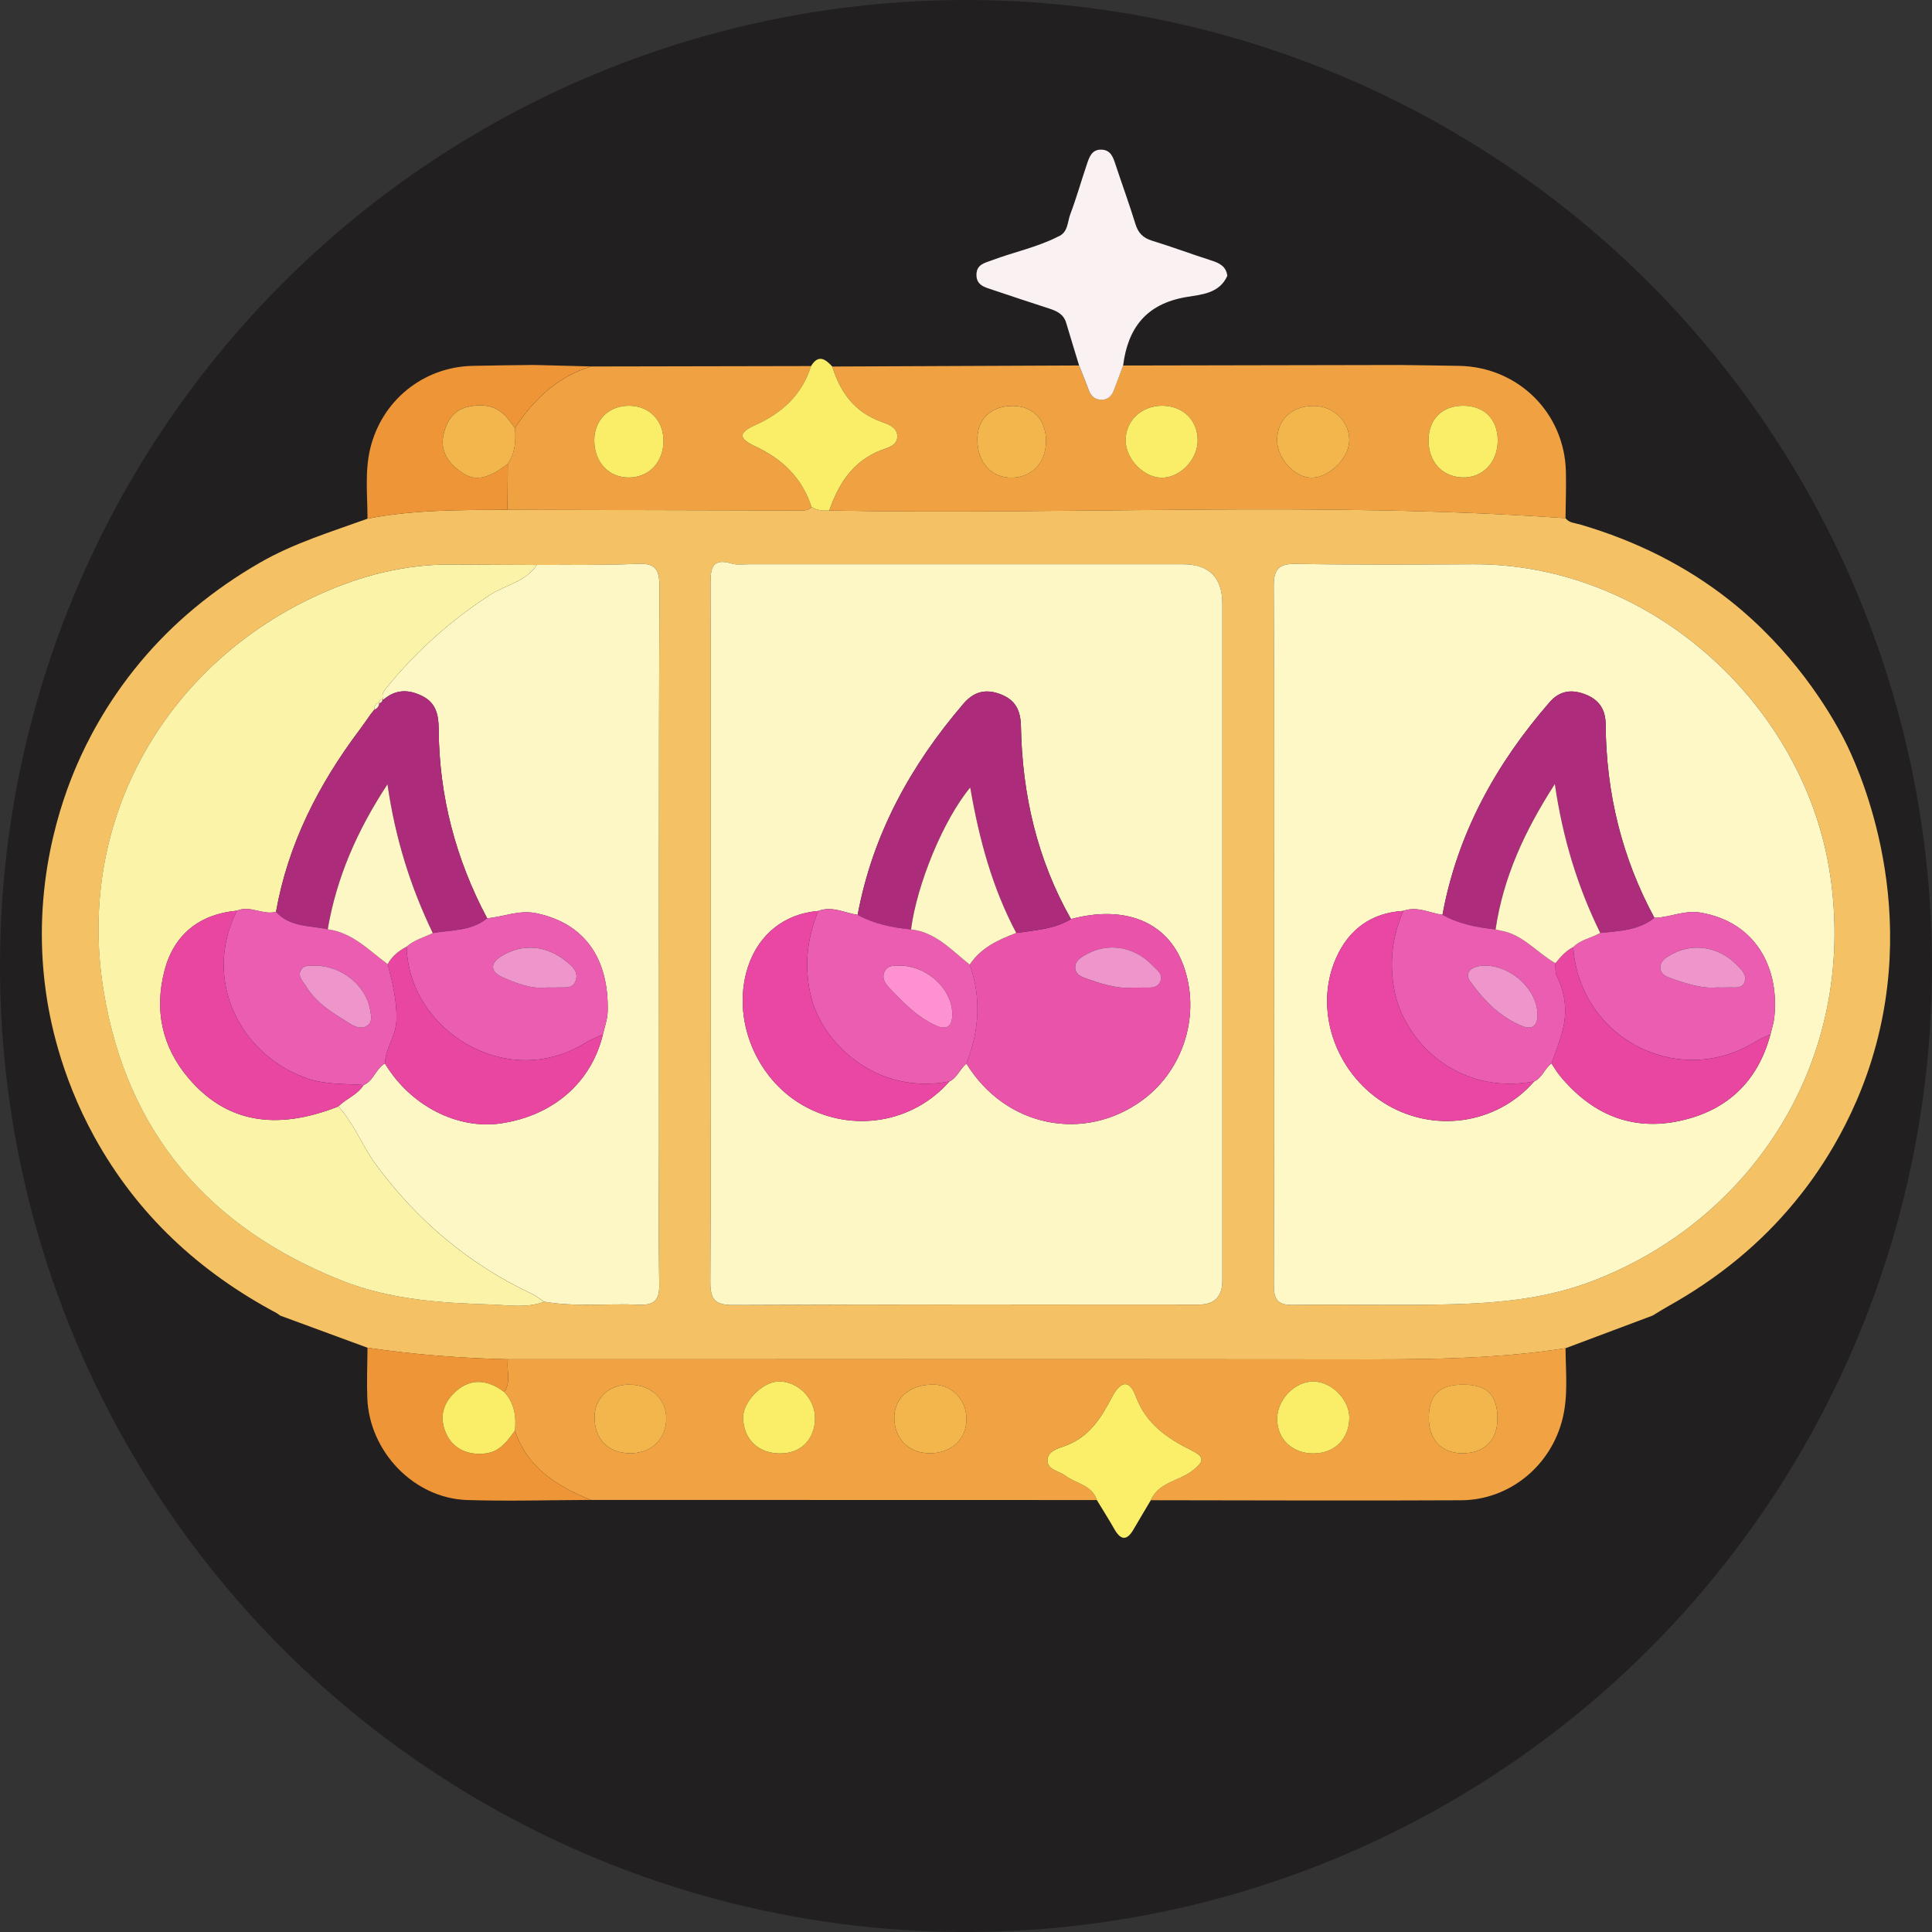 <?xml version="1.0" encoding="UTF-8"?>
<svg id="_Слой_2" data-name="Слой 2" xmlns="http://www.w3.org/2000/svg" viewBox="0 0 1000 1000">
  <rect x="0" y="0" width="1000" height="1000" fill="#333333" stroke="none"/>
  <defs>
    <style>
      .cls-1 {
        fill: #f9f1f2;
      }

      .cls-2 {
        fill: #f4c264;
      }

      .cls-3 {
        fill: #ea46a3;
      }

      .cls-4 {
        fill: #ee95cc;
      }

      .cls-5 {
        fill: #fe91d0;
      }

      .cls-6 {
        fill: #fbee68;
      }

      .cls-7 {
        fill: #fbf4a8;
      }

      .cls-8 {
        fill: #fcf7c4;
      }

      .cls-9 {
        fill: #e953aa;
      }

      .cls-10 {
        fill: #ed9537;
      }

      .cls-11 {
        fill: #5e55a7;
      }

      .cls-12 {
        fill: #f2b64d;
      }

      .cls-13 {
        fill: #221f20;
      }

      .cls-14 {
        fill: #f0a243;
      }

      .cls-15 {
        fill: #ad2c7b;
      }

      .cls-16 {
        fill: #ac2c7b;
      }

      .cls-17 {
        fill: #faed68;
      }

      .cls-18 {
        fill: #f1a343;
      }

      .cls-19 {
        fill: #fdf8c5;
      }

      .cls-20 {
        fill: #ea5db0;
      }

      .cls-21 {
        fill: #e946a2;
      }
    </style>
  </defs>
  <g id="_Слой_1-2" data-name="Слой 1">
    <g>
      <circle class="cls-13" cx="500" cy="500" r="500"/>
      <g>
        <path class="cls-2" d="M968.69,548.9c-12.4,39.66-33.47,65.61-39.72,73.22-17.67,21.52-39.57,39.53-65.68,54.08-2.68,1.49-5.27,3.15-7.9,4.74-15.02,5.63-30.05,11.26-45.07,16.9-38.17,5.96-76.62,5.8-115.1,5.76-144.1-.15-288.2-.05-432.3-.04-24.35-.54-48.59-2.41-72.7-5.97-15.01-5.52-30.01-11.05-45.02-16.57,0,0,.07.08.07.08-.65-.46-1.3-.92-1.96-1.38-40.17-21.36-72.28-51.05-94.39-91.14-18.13-32.87-23.42-62.65-25.21-75.44-7.71-55.3,8.2-98.99,16.1-117.22,4.89-11.29,14.82-31.66,32.81-53.22,17-20.38,37.66-37.45,61.81-51.4,17.59-10.15,36.87-15.98,55.79-22.82,23.94-4.73,48.21-4.46,72.44-4.64,50.77.13,101.54.25,152.31.38,1.91,0,3.73-.22,5.06-1.83,2.81,1.86,5.97,2.02,9.19,1.84,127.02,2.34,254.13-4.9,381.08,3.97,1.88,2.49,4.94,2.5,7.51,3.26,29.53,8.64,55.36,21.78,77.57,39.36,32.34,25.6,51.33,56.52,59.42,72.46,5.13,10.1,40.09,81.76,13.88,165.61ZM281.61,673.77c16.39,2.83,32.92.82,49.37,1.56,7.54.34,10.41-2.35,10.27-10.27-.45-24.59-.16-49.2-.16-73.8,0-95.91-.17-191.82.25-287.73.04-9.86-2.89-12.11-12.09-11.67-17.09.81-34.24.43-51.36.55-14.64-.07-29.27-.09-43.91-.22-24.06-.22-46.89,5.66-68.53,15.41-77.65,34.99-126.63,114.77-111.78,205.33,12.01,73.26,54.63,122.81,123.58,150.02,24.74,9.76,50.73,11.45,76.8,12.25,9.14.28,18.55,2,27.58-1.42ZM367.87,482.02c0,60.41.19,120.82-.2,181.22-.06,9.22,2.1,12.3,11.85,12.25,80.33-.39,160.67-.22,241.01-.22q12.15,0,12.16-12.44c0-116.77,0-233.53,0-350.3q0-20.48-20.52-20.47c-74.73,0-149.46,0-224.19,0-3.11,0-6.42.52-9.29-.35-9.69-2.91-10.95,1.9-10.93,10.03.21,60.1.11,120.19.11,180.29ZM659.48,483.78c0,60.42.1,120.83-.13,181.25-.03,7.39,1.69,10.54,9.83,10.41,27.09-.44,54.2.36,81.28-.32,24.54-.62,48.99-2.82,72.33-11.51,83-30.92,138.66-113.82,124.57-210.34-12.96-88.8-93.49-161.67-184.88-161.21-30.52.15-61.04.34-91.56-.19-9.06-.16-11.67,2.64-11.62,11.6.34,60.1.18,120.21.18,180.31Z"/>
        <path class="cls-11" d="M143.32,679.72c.65.46,1.3.92,1.96,1.38-.65-.46-1.3-.92-1.96-1.38Z"/>
        <path class="cls-8" d="M367.87,482.02c0-60.1.1-120.19-.11-180.29-.03-8.13,1.23-12.94,10.93-10.03,2.87.86,6.18.34,9.29.35,74.73.01,149.46.01,224.19,0q20.52,0,20.52,20.47c0,116.77,0,233.53,0,350.3q0,12.42-12.16,12.44c-80.34,0-160.67-.17-241.01.22-9.75.05-11.91-3.03-11.85-12.25.39-60.41.2-120.81.2-181.22ZM491.39,559.77c4.12-1.97,5.46-6.58,8.83-9.27,20.27,33.13,61.29,40.98,91.27,18.81,21.49-15.89,30.24-44.89,20.92-69.94-8.27-22.23-30.12-31.14-58.08-23.66-17.54-30.95-25.23-64.49-25.9-99.79-.15-7.99-2.67-13.6-10.6-16.61-7.77-2.94-13.82-1.27-19.11,4.89-27.36,31.89-47.03,67.62-54.8,109.32-6.75-.96-13.22-4.76-20.34-2.01-17.41,1.41-30.78,11.96-36.36,28.72-8.82,26.51,3.74,58.04,28.73,72.08,25.25,14.19,56.63,8.97,75.44-12.55Z"/>
        <path class="cls-19" d="M659.48,483.78c0-60.11.16-120.21-.18-180.31-.05-8.96,2.56-11.76,11.62-11.6,30.51.53,61.04.34,91.56.19,91.39-.46,171.92,72.42,184.88,161.21,14.09,96.53-41.57,179.43-124.57,210.34-23.35,8.7-47.8,10.9-72.33,11.51-27.08.68-54.19-.12-81.28.32-8.13.13-9.86-3.02-9.83-10.41.23-60.42.13-120.83.13-181.25ZM794.07,559.74c4.23-1.91,5.41-6.76,8.98-9.31,1.39,2.06,2.62,4.25,4.19,6.17,16.34,19.96,37.13,29.11,62.68,23.46,24.13-5.34,39.97-20.36,46.44-44.61.7-3.01,1.73-5.99,2.04-9.04,2.59-25.1-9.27-49.12-38.23-54.04-8.35-1.42-15.83,2.52-23.85,2.71-16.88-31.2-24.99-64.61-25.23-100-.05-7.67-3.22-12.86-10.61-15.69-7.27-2.79-13.32-1.78-18.46,4.14-27.79,31.97-47.65,67.93-55.4,109.99-6.71-.96-13.15-4.65-20.23-2.04-16.56.97-28.2,9.55-34.77,24.26-11.78,26.35-.8,58.98,24.57,75.03,25.35,16.04,58.42,11.36,77.88-11.02Z"/>
        <path class="cls-8" d="M277.88,292.4c17.12-.12,34.27.26,51.36-.55,9.2-.43,12.13,1.81,12.09,11.67-.41,95.91-.25,191.82-.25,287.73,0,24.6-.28,49.21.16,73.8.14,7.92-2.73,10.61-10.27,10.27-16.45-.74-32.98,1.28-49.37-1.56-2.04-1.35-3.94-2.98-6.13-4-32.69-15.34-59.33-37.82-80.8-66.84-7.19-9.71-11.28-21.32-19.57-30.23,4.07-4.02,9.88-6,13.08-11.05,5.22-2.21,6.28-8.54,11.07-11.18,13.08,21.8,37.56,34.39,60.21,30.97,27.05-4.09,46.58-21.16,52.61-45.99.85-3.87,2.33-7.72,2.45-11.62.74-23.79-8.8-45.22-36.88-51.11-9-1.89-17,1.88-25.51,2.59-16.28-30.66-24.88-63.29-25.07-98.04-.04-6.88-1.27-13.14-7.9-16.66-7.13-3.8-14.2-4.12-20.7,1.6-.87-1.89-.53-3.53.77-5.16,15.4-19.28,33.49-35.46,54.19-48.99,8.1-5.29,18.63-6.84,24.45-15.63Z"/>
        <path class="cls-18" d="M567.73,776.42c-87.29-.02-174.58-.04-261.87-.06-17.55-7.05-32.84-16.58-39.34-35.78.82-7.44-.26-14.35-5.54-20.11,3.82-5.28,1.02-11.32,1.94-16.93,144.1,0,288.2-.11,432.3.04,38.48.04,76.93.2,115.1-5.76.07,12.1,1.42,24.25-1.48,36.24-5.9,24.46-27.36,42.34-52.57,42.47-53.54.28-107.08.02-160.63-.02,4.08-9.38,14.51-9.88,21.5-15.26,6.09-4.69,6.6-7.07-.19-10.45-12.74-6.33-23.74-13.69-29.08-28.14-3.2-8.64-7.8-8.18-12.33.53-5.69,10.94-12,20.89-24.5,25.28-3.62,1.27-8.77,2.71-8.86,7.24-.1,5.17,5.92,5.51,9.22,8.05,5.45,4.2,13.79,4.7,16.33,12.64ZM679.67,752.3c11.14.02,18.78-7.59,18.74-18.65-.03-9.32-9.34-18.58-18.67-18.6-9.67-.01-18.78,9.51-18.69,19.52.1,10.34,7.84,17.71,18.62,17.73ZM404.04,752.3c10.6-.05,17.72-7.34,17.82-18.23.09-10.11-8.88-19.19-18.8-19.01-8.6.15-18.78,10.72-18.44,19.13.46,11.09,8.06,18.18,19.42,18.12ZM480.9,752.2c11.44.21,19.49-7.26,19.34-17.96-.13-9.65-7.41-17.35-16.64-17.57-11.96-.29-20.31,6.24-20.7,16.2-.44,11.19,6.95,19.13,17.99,19.33ZM325.7,716.67c-10.47-.03-17.89,6.85-17.96,16.66-.08,11.52,6.86,18.73,18.18,18.87,10.91.14,18.59-6.92,18.93-17.42.34-10.45-7.73-18.08-19.16-18.11ZM757.57,716.67c-12.38-.05-17.89,5.15-18.02,17.04-.13,11.21,6.46,18.36,17.04,18.5,11.58.14,18.52-6.61,18.49-17.98-.04-12.17-5.36-17.5-17.51-17.55Z"/>
        <path class="cls-7" d="M277.88,292.4c-5.82,8.79-16.35,10.34-24.45,15.63-20.7,13.53-38.79,29.71-54.19,48.99-1.3,1.63-1.64,3.27-.77,5.16,0,0-.46-.3-.46-.3-1.28.11-1.95.79-1.95,2.09l.22-.15c-2.25.15-2.45,1.75-2.46,3.48l.09-.14c-.65.8-1.29,1.59-1.94,2.39-1.96,2.76-3.86,5.56-5.89,8.26-21.22,28.27-36.99,59.03-43.22,94.18-6.81,1.79-13.39-3.54-20.23-.61-19.24,1.74-32.55,12.24-37.43,30.81-5.39,20.51-1.47,39.51,12.31,55.79,19.4,22.91,45.06,27.56,77.6,14.73,8.29,8.92,12.38,20.52,19.56,30.24,21.47,29.02,48.11,51.5,80.8,66.84,2.19,1.03,4.09,2.65,6.13,4-9.03,3.42-18.44,1.7-27.58,1.42-26.07-.8-52.05-2.49-76.8-12.25-68.95-27.21-111.57-76.76-123.58-150.02-14.85-90.56,34.13-170.33,111.78-205.33,21.65-9.75,44.48-15.63,68.53-15.41,14.63.13,29.27.15,43.91.22Z"/>
        <path class="cls-14" d="M724.48,188.92c10.27.15,20.54.24,30.81.45,30.46.6,54.42,24.22,55.21,54.56.21,8.09-.11,16.19-.19,24.29-126.95-8.87-254.06-1.63-381.08-3.97,4.81-13.84,12.16-25.4,26.61-31.16,3.45-1.37,8.64-2.2,8.62-7.23-.01-4.84-5.14-6.4-8.43-7.59-13.82-5-21.12-15.26-25.26-28.56,42.59-.18,85.17-.36,127.76-.54,1.67,4.24,3.43,8.46,4.98,12.75,1.2,3.3,3.36,5.05,6.87,4.95,3.17-.08,5.03-2.03,6.1-4.79,1.66-4.28,3.22-8.59,4.82-12.89,47.72-.09,95.45-.18,143.17-.27ZM619.93,228.08c.07-10.47-7.39-17.9-18.13-18.07-10.94-.17-19.38,7.88-19.16,18.25.21,9.42,9.26,18.76,18.41,19,9.51.25,18.82-9.21,18.89-19.18ZM680.21,210.1c-11.45-.14-19.18,7.05-19.16,17.82.02,9.39,9.11,19.31,17.73,19.34,9.08.03,19.32-9.89,19.61-18.99.31-9.85-7.89-18.04-18.18-18.17ZM541.42,228.6c.13-11.15-6.48-18.36-16.96-18.51-11.13-.16-18.41,6.46-18.58,16.88-.19,12.2,7.03,20.38,17.88,20.26,10.29-.11,17.53-7.76,17.65-18.64ZM739.41,228.02c0,11.07,6.97,18.68,17.45,19.1,10.46.42,18.36-7.81,18.36-19.12,0-10.98-6.97-17.98-17.92-17.98-10.91,0-17.9,7.03-17.89,18.01Z"/>
        <path class="cls-14" d="M420.04,262.41c-1.33,1.6-3.15,1.83-5.06,1.83-50.77-.13-101.54-.25-152.31-.37.07-7.92.13-15.85.19-23.78,3.83-5.67,4.25-12.02,3.66-18.56,9.75-14.78,22-26.48,39.37-31.84,37.97-.07,75.95-.15,113.93-.22-4.7,14.87-14.93,24.29-28.91,30.59-8.72,3.93-8.85,6.85.02,11,14.17,6.63,24.26,16.4,29.12,31.37ZM343.41,228.43c.11-10.67-7.15-18.27-17.59-18.41-10.56-.15-18.18,7.28-18.22,17.77-.05,11.38,7.52,19.5,18.05,19.37,10.29-.13,17.65-7.9,17.76-18.73Z"/>
        <path class="cls-10" d="M305.89,189.67c-17.37,5.36-29.62,17.06-39.37,31.84-1.32-1.71-2.61-3.44-3.97-5.12-5.41-6.68-12.78-7.53-20.34-5.81-7.42,1.68-11.2,7.43-12.7,14.61-1.68,8.06,2.27,13.9,8.24,18.48,7.55,5.8,14.15,4.71,25.1-3.6-.06,7.93-.13,15.86-.19,23.78-24.24.17-48.5-.1-72.44,4.63.01-12.06-1.47-24.16,1.37-36.13,5.92-24.91,27.31-42.36,52.9-42.98,10.54-.25,21.08-.32,31.62-.47,9.93.25,19.85.5,29.78.76Z"/>
        <path class="cls-10" d="M262.92,703.55c-.92,5.61,1.88,11.65-1.94,16.92-1.28-.85-2.51-1.81-3.86-2.54-8.02-4.3-15.4-3.38-21.96,2.99-6.23,6.05-7.76,13.2-4.21,21.11,3.56,7.9,11.53,11.57,20.82,10.2,7.22-1.06,10.83-6.5,14.74-11.65,6.5,19.19,21.79,28.73,39.34,35.78-21.38.07-42.78.74-64.14.05-27.39-.88-50.56-25.01-51.6-52.8-.33-8.66.05-17.35.11-26.03,24.1,3.55,48.35,5.42,72.7,5.96Z"/>
        <path class="cls-17" d="M420.04,262.41c-4.86-14.96-14.95-24.74-29.12-31.37-8.87-4.15-8.73-7.07-.02-11,13.98-6.3,24.22-15.71,28.91-30.59,3.8-6.19,7.4-3.62,10.96.25,4.14,13.3,11.44,23.56,25.26,28.56,3.29,1.19,8.42,2.75,8.43,7.59.01,5.03-5.18,5.85-8.62,7.23-14.45,5.76-21.8,17.31-26.61,31.16-3.22.18-6.38.02-9.19-1.84Z"/>
        <path class="cls-1" d="M558.54,189.17c-2.24-7.37-4.52-14.74-6.71-22.13-1.32-4.44-4.84-6.07-8.8-7.35-9.7-3.14-19.38-6.34-29.03-9.6-4.07-1.37-8.77-2.32-8.59-8.11.16-5.22,4.4-5.9,8.23-7.34,11.24-4.23,23.13-6.63,33.9-12.13,5.37-2.07,4.89-7.57,6.45-11.66,3.19-8.4,5.61-17.09,8.5-25.61,1.29-3.81,2.54-8.08,7.84-7.78,4.59.26,5.81,3.9,7.02,7.58,3.4,10.31,7.15,20.51,10.34,30.89,1.43,4.66,3.94,7.23,8.62,8.66,10.38,3.18,20.56,7,30.9,10.31,4.16,1.33,7.46,3.09,8.04,7.87-4.12,9.32-13.77,9.69-21.32,10.99-20.63,3.55-30.13,15.92-32.61,35.45-1.6,4.3-3.16,8.61-4.82,12.89-1.07,2.76-2.92,4.71-6.1,4.79-3.51.09-5.68-1.66-6.87-4.95-1.55-4.29-3.31-8.5-4.98-12.75Z"/>
        <path class="cls-6" d="M567.73,776.42c-2.54-7.94-10.88-8.44-16.33-12.64-3.3-2.54-9.32-2.88-9.22-8.05.09-4.53,5.24-5.96,8.86-7.24,12.5-4.39,18.81-14.34,24.5-25.28,4.53-8.71,9.14-9.17,12.33-.53,5.35,14.45,16.34,21.81,29.08,28.14,6.79,3.38,6.28,5.76.19,10.45-6.98,5.37-17.41,5.88-21.5,15.26-2.98,5.04-6,10.05-8.94,15.12-3.48,6.01-6.64,5.58-9.93-.22-2.88-5.08-6.02-10.01-9.05-15.01Z"/>
        <path class="cls-9" d="M554.33,475.71c27.95-7.48,49.81,1.42,58.08,23.66,9.31,25.05.56,54.05-20.92,69.94-29.98,22.17-71,14.32-91.27-18.81,6.62-16.86,7.82-33.91,1.71-51.19,5.76-8.79,14.75-12.84,24.08-16.39,9.67-1.48,19.61-1.93,28.32-7.2ZM585.91,511.2c2.36,0,3.91.06,5.45-.01,3.32-.14,7.32.81,9.09-2.97,1.85-3.96-1.69-6.18-3.98-8.54-9.58-9.94-23.28-12.06-34.68-5.42-2.69,1.57-5.56,3.26-5.25,6.94.28,3.33,3.26,4.42,5.81,5.32,7.86,2.78,15.82,5.32,23.54,4.69Z"/>
        <path class="cls-16" d="M554.33,475.71c-8.71,5.27-18.65,5.72-28.32,7.2-12.37-23.33-19.22-48.52-23.82-75.28-13.83,16.53-27.62,50.12-30.64,73.45-9.65-.91-19.03-2.8-27.63-7.55,7.77-41.7,27.44-77.43,54.8-109.32,5.29-6.16,11.34-7.83,19.11-4.89,7.93,3,10.45,8.62,10.6,16.61.67,35.3,8.36,68.84,25.9,99.79Z"/>
        <path class="cls-20" d="M443.92,473.52c8.6,4.75,17.98,6.64,27.63,7.55,12.91,1.43,21.01,10.89,30.38,18.23,6.11,17.29,4.91,34.33-1.71,51.19-3.36,2.69-4.71,7.3-8.83,9.27-36.9,7.24-66.47-19.19-72.04-45.81-3.07-14.68-1.51-28.73,4.23-42.44,7.12-2.75,13.59,1.05,20.34,2.01ZM467.02,499.84c-3.31.19-7.19-.88-9.1,2.96-1.59,3.21-.03,5.94,2.26,8.35,7.04,7.43,14.1,14.85,23.53,19.33,6.36,3.03,9.3,1.03,9.18-5.98-.21-12.33-12.39-23.93-25.87-24.67Z"/>
        <path class="cls-3" d="M423.58,471.51c-5.75,13.71-7.31,27.76-4.23,42.44,5.57,26.62,35.14,53.06,72.04,45.81-18.81,21.52-50.19,26.74-75.44,12.55-24.98-14.04-37.55-45.58-28.73-72.08,5.58-16.76,18.95-27.32,36.36-28.72Z"/>
        <path class="cls-15" d="M746.62,473.5c7.75-42.06,27.61-78.02,55.4-109.99,5.14-5.92,11.2-6.92,18.46-4.14,7.4,2.84,10.56,8.02,10.61,15.69.25,35.39,8.36,68.8,25.23,100-8.23,6.62-18.26,6.81-28.05,7.83-11.69-23.8-19.4-48.88-23.5-77.1-15.7,24.39-26.7,48.39-30.68,75.29-9.57-1.03-18.94-2.8-27.47-7.58Z"/>
        <path class="cls-20" d="M828.28,482.89c9.79-1.02,19.82-1.2,28.05-7.83,8.02-.19,15.5-4.13,23.85-2.71,28.96,4.93,40.82,28.95,38.23,54.04-.31,3.05-1.35,6.03-2.05,9.04-2.5,1.19-5.16,2.13-7.49,3.59-39.93,24.99-91.33-1.51-94.58-48.8,3.87-3.97,9.44-4.68,13.99-7.34ZM888.72,511.12c2.4,0,3.95.09,5.49-.02,3.26-.22,7.57,1.05,8.86-3.09,1.1-3.54-1.84-6.29-4.26-8.71-9.47-9.5-22.83-11.5-34.05-5.08-2.72,1.55-5.57,3.25-5.35,6.9.2,3.37,3.22,4.45,5.77,5.34,7.88,2.75,15.83,5.35,23.54,4.66Z"/>
        <path class="cls-20" d="M746.62,473.5c8.54,4.78,17.9,6.55,27.48,7.58.91.21,1.81.46,2.72.62,11.55,2.05,18.7,11.48,28.26,16.86-.08,2.48-.11,4.9,1.03,7.28,4.46,9.28,5.12,18.97,2.37,28.81-1.49,5.35-3.59,10.52-5.42,15.78-3.57,2.55-4.75,7.4-8.98,9.31-38.66,7.36-67.26-19.86-72.42-47.53-2.59-13.9-1.1-27.66,4.74-40.74,7.08-2.61,13.51,1.08,20.23,2.04ZM769.91,499.85c-7.97-.46-12.38,3.33-8.96,8.09,7.05,9.82,15.54,18.63,27.13,23.2,5.35,2.11,7.88-.56,7.69-6.5-.38-12.06-12.63-24.03-25.87-24.79Z"/>
        <path class="cls-3" d="M726.39,471.46c-5.84,13.08-7.33,26.84-4.74,40.74,5.16,27.68,33.76,54.89,72.42,47.53-19.46,22.38-52.54,27.06-77.88,11.02-25.37-16.06-36.35-48.68-24.57-75.03,6.58-14.72,18.21-23.3,34.77-24.26Z"/>
        <path class="cls-21" d="M803.05,550.43c1.83-5.25,3.93-10.43,5.42-15.78,2.75-9.83,2.1-19.53-2.37-28.81-1.14-2.38-1.11-4.79-1.03-7.28,2.63-3.26,5.35-6.44,9.21-8.33,3.25,47.3,54.66,73.8,94.58,48.8,2.33-1.46,4.98-2.41,7.49-3.59-6.47,24.25-22.31,39.27-46.44,44.61-25.55,5.66-46.34-3.5-62.68-23.46-1.57-1.92-2.8-4.11-4.19-6.17Z"/>
        <path class="cls-16" d="M142.86,471.98c6.24-35.14,22-65.91,43.22-94.18,2.03-2.7,3.93-5.5,5.89-8.26.65-.8,1.29-1.59,1.94-2.39,0,0-.09.14-.09.14,1.51-.68,2.44-1.76,2.46-3.48,0,0-.22.15-.22.15,1.29-.1,1.88-.85,1.96-2.09,0,0,.46.3.46.3,6.5-5.72,13.57-5.4,20.7-1.6,6.63,3.53,7.86,9.79,7.9,16.66.19,34.76,8.79,67.39,25.07,98.04-8.22,6.78-18.51,5.98-28.12,7.67-11.51-23.88-19.42-48.93-23.46-77.03-15.93,24.27-26.37,48.45-30.93,75.06-9.27-1.98-19.53-1.02-26.78-9.01Z"/>
        <path class="cls-20" d="M224.03,482.96c9.61-1.69,19.9-.89,28.12-7.67,8.51-.7,16.51-4.47,25.51-2.59,28.08,5.89,37.62,27.33,36.88,51.11-.12,3.89-1.6,7.75-2.45,11.62-3.09,1.45-6.35,2.62-9.23,4.4-40.72,25.24-91.44-6.7-92.37-49.84,3.9-3.54,8.99-4.77,13.55-7.03ZM283.07,511.13c2.64,0,4.2.07,5.75-.02,3.58-.21,7.92.93,9.29-4,1.23-4.39-1.95-6.95-4.8-9.32-10.35-8.59-22.79-9.6-33.75-2.92-5.85,3.57-5.91,7.98.38,10.83,7.62,3.45,15.54,6.35,23.13,5.42Z"/>
        <path class="cls-20" d="M142.86,471.98c7.25,7.99,17.51,7.03,26.78,9.01,12.85,1.7,21.33,10.93,31.02,18.06,2.49,9.56,4.88,19,4.53,29.16-.28,8.09-5.7,14.4-5.93,22.24-4.78,2.64-5.85,8.97-11.07,11.18-9.58-.76-19.33-.15-28.64-3.26-34.19-11.43-55.39-50.17-36.93-87.01,6.84-2.93,13.43,2.4,20.23.61ZM163.26,499.84c-2.32.26-6.06-.88-7.66,2.57-1.51,3.26,1.36,5.67,2.93,8.25,5.55,9.07,14.52,14.09,23.13,19.49,2.72,1.7,6.04,2.56,8.74.51,2.5-1.89,1.63-5.19,1.2-7.86-2.03-12.51-14.71-22.94-28.34-22.96Z"/>
        <path class="cls-21" d="M122.62,471.37c-18.46,36.84,2.73,75.58,36.93,87.01,9.3,3.11,19.05,2.5,28.64,3.26-3.2,5.06-9,7.03-13.08,11.05-32.53,12.83-58.2,8.18-77.6-14.73-13.79-16.28-17.71-35.28-12.31-55.79,4.88-18.57,18.19-29.07,37.43-30.81Z"/>
        <path class="cls-21" d="M199.26,550.46c.23-7.84,5.65-14.15,5.93-22.24.35-10.16-2.04-19.6-4.53-29.16,2.22-4.16,5.72-6.93,9.82-9.06.93,43.14,51.65,75.08,92.37,49.84,2.88-1.78,6.14-2.95,9.23-4.4-6.03,24.83-25.56,41.89-52.61,45.99-22.65,3.43-47.13-9.16-60.21-30.97Z"/>
        <path class="cls-17" d="M266.51,740.58c-3.91,5.15-7.52,10.59-14.74,11.65-9.29,1.36-17.27-2.3-20.82-10.2-3.56-7.91-2.03-15.06,4.21-21.11,6.56-6.36,13.93-7.29,21.96-2.99,1.35.72,2.58,1.68,3.86,2.54,5.28,5.76,6.35,12.67,5.54,20.11Z"/>
        <path class="cls-17" d="M679.67,752.3c-10.78-.02-18.53-7.39-18.62-17.73-.09-10.01,9.02-19.53,18.69-19.52,9.33.01,18.64,9.28,18.67,18.6.04,11.07-7.6,18.67-18.74,18.65Z"/>
        <path class="cls-17" d="M404.04,752.3c-11.37.06-18.97-7.03-19.42-18.12-.35-8.4,9.84-18.97,18.44-19.13,9.91-.18,18.89,8.9,18.8,19.01-.1,10.9-7.21,18.18-17.82,18.23Z"/>
        <path class="cls-12" d="M480.9,752.2c-11.04-.2-18.43-8.14-17.99-19.33.39-9.96,8.74-16.49,20.7-16.2,9.23.22,16.51,7.92,16.64,17.57.14,10.69-7.9,18.16-19.34,17.96Z"/>
        <path class="cls-12" d="M325.7,716.67c11.43.03,19.5,7.66,19.16,18.11-.35,10.5-8.02,17.56-18.93,17.42-11.32-.15-18.27-7.35-18.18-18.87.07-9.81,7.48-16.69,17.96-16.66Z"/>
        <path class="cls-12" d="M757.57,716.67c12.15.05,17.47,5.39,17.51,17.55.03,11.38-6.91,18.13-18.49,17.98-10.58-.13-17.17-7.28-17.04-18.5.13-11.88,5.64-17.09,18.02-17.04Z"/>
        <path class="cls-8" d="M196.28,363.82c-.03,1.72-.96,2.81-2.46,3.48.02-1.73.21-3.33,2.46-3.48Z"/>
        <path class="cls-8" d="M193.91,367.16c-.65.8-1.29,1.59-1.94,2.39.65-.8,1.29-1.59,1.94-2.39Z"/>
        <path class="cls-8" d="M198.01,361.88c-.08,1.23-.67,1.99-1.96,2.09,0-1.3.67-1.98,1.96-2.09Z"/>
        <path class="cls-17" d="M619.93,228.08c-.07,9.98-9.37,19.44-18.89,19.18-9.15-.24-18.2-9.58-18.41-19-.23-10.37,8.22-18.42,19.16-18.25,10.74.17,18.2,7.6,18.13,18.07Z"/>
        <path class="cls-12" d="M680.21,210.1c10.29.13,18.49,8.32,18.18,18.17-.29,9.1-10.54,19.02-19.61,18.99-8.62-.03-17.71-9.95-17.73-19.34-.02-10.77,7.71-17.96,19.16-17.82Z"/>
        <path class="cls-12" d="M541.42,228.6c-.12,10.88-7.36,18.53-17.65,18.64-10.85.12-18.07-8.06-17.88-20.26.16-10.42,7.44-17.04,18.58-16.88,10.48.15,17.08,7.35,16.96,18.51Z"/>
        <path class="cls-17" d="M739.41,228.02c0-10.97,6.98-18.01,17.89-18.01,10.95,0,17.92,7,17.92,17.98,0,11.32-7.9,19.54-18.36,19.12-10.48-.42-17.44-8.03-17.45-19.1Z"/>
        <path class="cls-12" d="M262.86,240.08c-10.95,8.31-17.55,9.4-25.1,3.6-5.98-4.59-9.93-10.42-8.24-18.48,1.5-7.18,5.28-12.92,12.7-14.61,7.56-1.72,14.93-.86,20.34,5.81,1.36,1.68,2.65,3.41,3.97,5.12.59,6.55.17,12.89-3.66,18.56Z"/>
        <path class="cls-17" d="M343.41,228.43c-.11,10.83-7.47,18.6-17.76,18.73-10.53.13-18.1-7.98-18.05-19.37.05-10.49,7.66-17.92,18.22-17.77,10.44.14,17.69,7.74,17.59,18.41Z"/>
        <path class="cls-8" d="M501.93,499.3c-9.37-7.34-17.47-16.79-30.38-18.23,3.02-23.33,16.81-56.92,30.64-73.45,4.6,26.77,11.45,51.95,23.82,75.28-9.33,3.55-18.32,7.61-24.08,16.39Z"/>
        <path class="cls-4" d="M585.91,511.2c-7.72.63-15.67-1.91-23.54-4.69-2.55-.9-5.53-2-5.81-5.32-.31-3.68,2.56-5.37,5.25-6.94,11.39-6.64,25.1-4.52,34.68,5.42,2.28,2.37,5.83,4.59,3.98,8.54-1.77,3.79-5.77,2.83-9.09,2.97-1.54.07-3.09.01-5.45.01Z"/>
        <path class="cls-5" d="M467.02,499.85c13.48.73,25.66,12.33,25.87,24.66.12,7.01-2.82,9.01-9.18,5.98-9.42-4.49-16.49-11.91-23.53-19.33-2.29-2.42-3.86-5.15-2.26-8.35,1.91-3.84,5.79-2.78,9.1-2.95Z"/>
        <path class="cls-8" d="M814.29,490.23c-3.87,1.9-6.58,5.07-9.21,8.33-9.56-5.38-16.71-14.81-28.26-16.86-.91-.16-1.81-.41-2.72-.62,3.98-26.9,14.98-50.9,30.68-75.29,4.11,28.22,11.81,53.29,23.5,77.1-4.55,2.66-10.12,3.37-13.99,7.34Z"/>
        <path class="cls-4" d="M888.72,511.12c-7.7.69-15.66-1.91-23.54-4.66-2.55-.89-5.57-1.97-5.77-5.34-.22-3.65,2.63-5.34,5.35-6.9,11.22-6.41,24.58-4.42,34.05,5.08,2.42,2.42,5.36,5.17,4.26,8.71-1.29,4.14-5.59,2.87-8.86,3.09-1.54.1-3.1.02-5.49.02Z"/>
        <path class="cls-4" d="M769.91,499.85c13.24.76,25.49,12.73,25.87,24.79.19,5.94-2.34,8.6-7.69,6.5-11.59-4.56-20.08-13.38-27.13-23.2-3.42-4.76.99-8.55,8.96-8.09Z"/>
        <path class="cls-8" d="M210.47,490c-4.09,2.13-7.6,4.9-9.82,9.06-9.69-7.13-18.17-16.36-31.02-18.06,4.56-26.61,15-50.79,30.93-75.06,4.04,28.11,11.95,53.15,23.46,77.03-4.56,2.26-9.66,3.49-13.55,7.03Z"/>
        <path class="cls-4" d="M283.07,511.13c-7.59.93-15.51-1.97-23.13-5.42-6.29-2.85-6.23-7.26-.38-10.83,10.96-6.68,23.39-5.67,33.75,2.92,2.85,2.36,6.03,4.93,4.8,9.32-1.38,4.93-5.71,3.79-9.29,4-1.55.09-3.1.02-5.75.02Z"/>
        <path class="cls-4" d="M163.26,499.84c13.64.02,26.31,10.44,28.34,22.96.43,2.67,1.3,5.96-1.2,7.86-2.7,2.05-6.02,1.19-8.74-.51-8.61-5.4-17.58-10.41-23.13-19.49-1.58-2.58-4.45-4.99-2.93-8.25,1.6-3.45,5.34-2.31,7.66-2.57Z"/>
      </g>
    </g>
  </g>
</svg>
